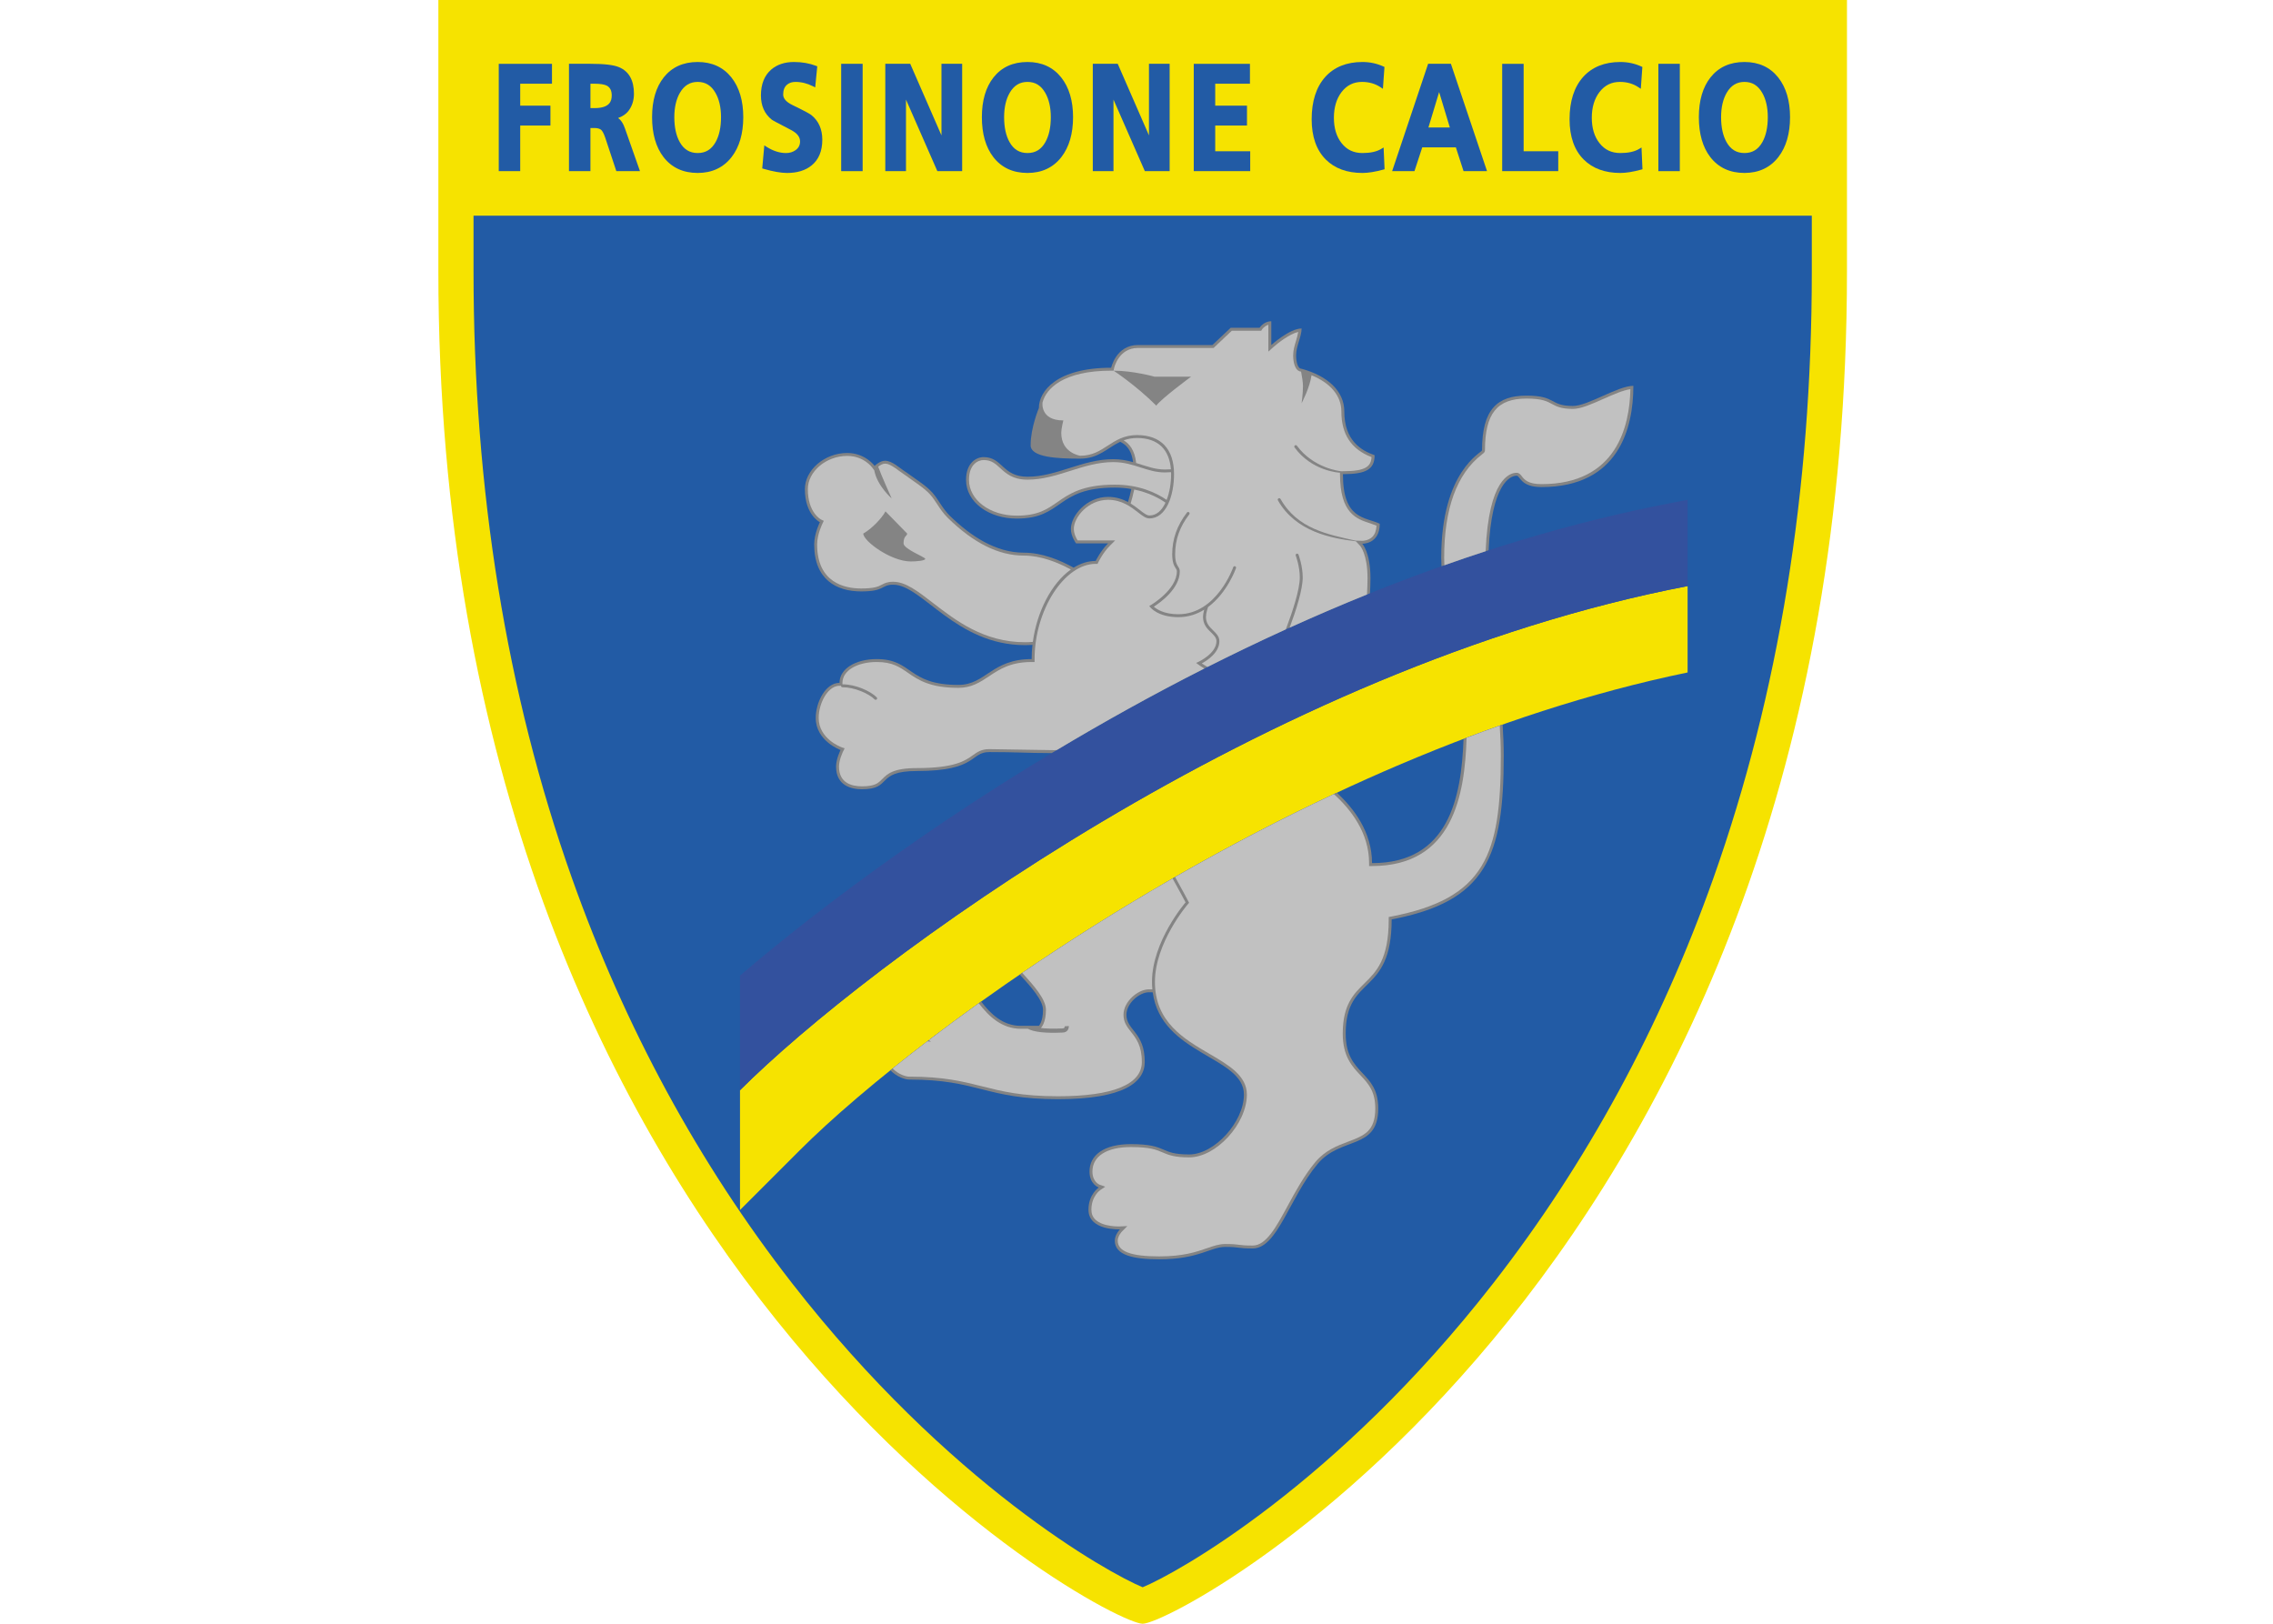 <?xml version="1.0" encoding="UTF-8" standalone="no"?>
<!-- Created with Inkscape (http://www.inkscape.org/) -->

<svg
   xmlns:dc="http://purl.org/dc/elements/1.1/"
   xmlns:cc="http://creativecommons.org/ns#"
   xmlns:rdf="http://www.w3.org/1999/02/22-rdf-syntax-ns#"
   xmlns:svg="http://www.w3.org/2000/svg"
   xmlns="http://www.w3.org/2000/svg"
   version="1.0"
   width="280"
   height="200"
   viewBox="0 0 280 200"
   id="Layer_1"
   xml:space="preserve"><defs
     id="defs103" /><path
     d="m 140.759,200 c 4.585,0 86.759,-44.144 86.759,-166.558 V -1.4793648e-5 H 54 V 33.442 C 54,155.856 136.175,200 140.759,200 z"
     id="path3"
     style="fill:#f6e300" /><path
     d="m 58.332,26.566 c 0,3.998 0,6.876 0,6.876 0,26.9 4.073,52.025 12.108,74.677 6.522,18.39 15.647,35.187 27.121,49.926 19.3,24.791 38.98,35.723 43.199,37.461 4.219,-1.737 23.899,-12.67 43.199,-37.461 11.474,-14.739 20.599,-31.535 27.121,-49.926 8.033,-22.652 12.108,-47.777 12.108,-74.677 0,0 0,-2.878 0,-6.876 H 58.332 z"
     id="path5"
     style="fill:#225ba5" /><g
     transform="matrix(0.509,0,0,0.509,54,-1.4793648e-5)"
     id="g7"><path
       d="M 73,292.814 87.496,278.319 C 117.113,248.701 207.985,182.18 302.333,162.73 V 141.823 C 200,161.49 103.379,233.444 73,263.823 v 28.991 z"
       id="path9"
       style="fill:#f6e300" /><path
       d="m 302.333,120.948 -3.869,0.744 C 200.269,140.563 111.981,202.713 73,236.086 v 27.737 c 30.379,-30.379 127,-102.333 229.333,-122 v -20.875 z"
       id="path11"
       style="fill:#33519e" /></g><g
     transform="matrix(0.509,0,0,0.509,54,-1.4793648e-5)"
     id="g13"><path
       d="m 227.833,126.74 c -3.563,-1.688 -8.917,-0.938 -8.917,-12 5.667,0 7.667,-1.188 7.667,-4.584 -3.313,-1.15 -7.333,-3.604 -7.333,-10.583 0,-5.021 -4.167,-8.646 -10.333,-10.333 -1.021,0 -1.334,-1.938 -1.334,-3.25 0,-2.25 1.333,-4.5 1.333,-6.5 -2.896,0 -7.333,4 -7.333,4 v -5.75 c -1.875,0 -2.833,1.583 -2.833,1.583 h -7 l -4.417,4.167 h -18 c -5.334,0 -6.5,5.5 -6.5,5.5 -13.166,0 -17.5,5.667 -17.5,9.75 0,0 -2,4.75 -2,9 0,2.917 6.334,3.25 12,3.25 4.486,0 6.597,-2.642 9.689,-4.083 l 0.479,0.271 c 1.462,0.832 2.335,2.399 2.629,4.648 -1.443,-0.401 -2.995,-0.712 -4.797,-0.712 -7.5,0 -13.625,4.25 -20.75,4.25 -6.125,0 -6,-4.75 -10.625,-4.75 -1.75,0 -4.25,1.375 -4.25,5.5 0,5.5 5.625,9.375 12.25,9.375 11.375,0 9.375,-7.5 23.75,-7.5 1.445,0 2.768,0.136 3.998,0.346 -0.241,1.165 -0.529,2.245 -0.802,3.149 -1.315,-0.703 -2.891,-1.245 -4.821,-1.245 -5.25,0 -9,4.583 -9,7.75 0,1.833 1.25,3.5 1.25,3.5 h 7.75 c -1.875,1.875 -3,4.25 -3,4.25 -1.866,0 -3.666,0.588 -5.339,1.629 -3.34,-1.86 -7.653,-3.629 -12.036,-3.629 -6.805,0 -12.856,-3.992 -17.874,-8.875 -1.885,-1.833 -2.772,-3.96 -4.247,-5.621 -1.535,-1.731 -3.668,-2.996 -6.246,-4.879 -1.724,-1.078 -3.463,-2.875 -5.258,-2.875 -1.25,0 -2.5,1.25 -2.5,1.25 0,0 -2.25,-3.125 -6.625,-3.125 -5.5,0 -10.25,4.125 -10.25,8.75 0,6.25 3.625,8 3.625,8 0,0 -1.375,2.75 -1.375,5.375 0,8.5 5.375,11.375 11.375,11.375 5.875,0 4.75,-1.625 7.75,-1.625 7,0 15.125,14.625 31.875,14.625 0.604,0 1.22,-0.026 1.823,-0.068 -0.129,1.142 -0.198,2.292 -0.198,3.443 -9.75,0 -11.084,6.25 -17.75,6.25 -12.334,0 -11,-6.25 -19.75,-6.25 -5.084,0 -9,2.333 -9,5.75 -3.416,0 -5.75,4.75 -5.75,8.5 0,5.583 6,7.75 6,7.75 0,0 -1.083,2.167 -1.083,4 0,4.667 3.75,5.5 6.25,5.5 7.499,0 3.167,-4.417 13.333,-4.417 14.666,0 12.834,-4.583 17.5,-4.583 6.778,0 8.57,0.233 15.107,0.248 22.986,-13.84 49.049,-27.437 77.024,-38.669 0.073,-1.209 0.118,-2.467 0.118,-3.663 0,-6.291 -2,-8.333 -2,-8.333 0,0 4.251,0.168 4.251,-4.832 z"
       id="path15"
       style="fill:#848484" /><g
       id="g17"><path
         d="m 168.875,112.042 c 2.353,0.712 4.462,1.573 6.958,1.573 0.519,0 0.994,-0.021 1.45,-0.047 -0.369,-4.72 -3.033,-7.578 -8.2,-7.578 -1.238,0 -2.285,0.227 -3.231,0.573 1.311,0.747 2.682,2.289 3.023,5.479 z"
         id="path19"
         style="fill:#c1c1c1" /><path
         d="m 168.404,118.463 c -0.254,1.228 -0.563,2.387 -0.867,3.383 2.124,1.293 3.501,2.895 4.546,2.895 1.776,0 3.042,-1.297 3.889,-3.106 -1.65,-1.146 -4.163,-2.479 -7.568,-3.172 z"
         id="path21"
         style="fill:#c1c1c1" /></g><path
       d="m 128.417,116.115 c 0,4.859 5.069,8.666 11.541,8.666 5.133,0 7.329,-1.526 9.872,-3.295 2.835,-1.971 6.049,-4.205 13.878,-4.205 5.803,0 9.928,1.896 12.545,3.687 0.68,-1.738 1.08,-3.937 1.08,-6.228 0,0 -0.01,-0.248 -0.019,-0.481 -0.659,0.029 -1.481,0.064 -1.481,0.064 -2.137,0 -3.947,-0.581 -5.865,-1.196 -1.997,-0.641 -4.063,-1.304 -6.635,-1.304 -3.688,0 -7.116,1.085 -10.431,2.133 -3.29,1.041 -6.693,2.117 -10.319,2.117 -3.552,0 -5.186,-1.492 -6.627,-2.81 -1.186,-1.084 -2.122,-1.94 -3.998,-1.94 -1.315,0 -3.541,1.01 -3.541,4.792 z"
       id="path23"
       style="fill:#c1c1c1" /><path
       d="m 203.325,120.599 c 0.17,-0.097 0.387,-0.037 0.483,0.133 4.139,7.304 11.523,8.594 18.147,10.092 l 1.651,0.042 c 0.014,0 1.424,0.029 2.43,-0.947 0.631,-0.613 0.938,-1.556 1.019,-2.711 -0.551,-0.202 -1.52,-0.558 -1.52,-0.558 -3.266,-1.044 -7.329,-2.344 -7.329,-11.909 v -0.357 c -0.006,0 -0.01,0.003 -0.016,0.003 -0.274,-0.013 -6.758,-0.365 -10.977,-6.103 -0.116,-0.157 -0.082,-0.379 0.075,-0.495 0.158,-0.116 0.38,-0.082 0.495,0.075 4.013,5.457 10.438,6.14 10.501,6.143 0.105,0.005 0.172,0.016 0.216,0.025 h 0.414 c 5.51,0 6.787,-1.16 6.929,-3.417 -4.896,-1.886 -7.304,-5.491 -7.304,-11.041 0,-3.768 -2.6,-6.872 -7.218,-8.767 -0.444,3.098 -2.407,6.767 -2.407,6.767 0,0 0.334,-2.333 0.334,-4.167 0,-0.863 -0.222,-2.243 -0.457,-3.464 -0.021,-0.006 -0.042,-0.013 -0.063,-0.019 l 0.062,0.008 c -0.001,-0.002 -0.001,-0.004 -0.001,-0.006 -1.403,-0.119 -1.916,-2.081 -1.916,-3.936 0,-1.264 0.37,-2.476 0.727,-3.647 0.219,-0.715 0.389,-1.386 0.495,-2.029 -2.137,0.521 -4.999,2.768 -6.038,3.703 l -1.184,1.065 c 0,0 0,-5.261 0,-6.493 -0.962,0.296 -1.494,1.063 -1.521,1.105 l -0.208,0.334 -0.396,0.004 c 0,0 -6.2,0 -6.719,0 -0.372,0.352 -4.417,4.166 -4.417,4.166 h -18.281 c -4.682,0 -5.763,4.738 -5.807,4.94 l -0.121,0.559 c 4.762,0 9.928,1.459 9.928,1.459 h 8.833 c 0,0 -7.291,5.375 -8.416,7 -4.917,-4.917 -10.345,-8.459 -10.345,-8.459 l -0.572,10e-4 c -11.611,0 -15.765,4.362 -16.616,7.701 0,0 -0.634,4.341 5.033,4.341 0,0 -0.5,2 -0.5,3 0,4.917 4.583,5.541 4.583,5.541 2.905,0 4.721,-1.178 6.644,-2.425 1.951,-1.266 3.97,-2.575 7.106,-2.575 5.777,0 8.959,3.359 8.959,9.459 0,5.157 -1.865,10.708 -5.959,10.708 -0.871,0 -1.707,-0.649 -2.766,-1.472 -1.645,-1.277 -3.897,-3.028 -7.234,-3.028 -4.81,0 -8.291,4.206 -8.291,7.042 0,1.164 0.605,2.284 0.921,2.791 0.688,0 9.081,0 9.081,0 l -1.21,1.21 c -1.761,1.761 -2.85,4.03 -2.86,4.053 l -0.192,0.404 h -0.448 c -7.603,0 -14.791,11.198 -14.791,23.042 v 0.708 h -0.709 c -5.123,0 -7.759,1.754 -10.309,3.45 -2.165,1.439 -4.21,2.8 -7.441,2.8 -6.916,0 -9.726,-1.939 -12.205,-3.65 -2.021,-1.395 -3.765,-2.6 -7.545,-2.6 -4.804,0 -8.291,2.121 -8.291,5.042 v 0.354 c 3.179,0 6.779,1.633 8.292,3.146 0.138,0.139 0.139,0.363 0,0.501 -0.139,0.139 -0.363,0.139 -0.501,0 -1.419,-1.418 -4.889,-2.938 -7.791,-2.938 -0.196,0 -0.354,-0.158 -0.354,-0.354 h -0.354 c -1.76,0 -2.98,1.569 -3.551,2.505 -0.934,1.529 -1.49,3.506 -1.49,5.287 0,5.008 5.307,7.001 5.533,7.084 l 0.745,0.271 -0.353,0.711 c -0.011,0.021 -1.01,2.044 -1.01,3.684 0,3.96 3.014,4.791 5.542,4.791 3.171,0 3.939,-0.771 4.912,-1.749 1.246,-1.25 2.658,-2.667 8.421,-2.667 9.15,0 11.663,-1.788 13.498,-3.094 1.123,-0.8 2.093,-1.49 4.002,-1.49 l 15.75,0.25 c 0.129,0 0.334,-0.013 0.596,-0.037 11.225,-6.722 23.171,-13.376 35.705,-19.722 -0.852,-0.502 -1.459,-0.957 -1.515,-1 l -0.474,-0.358 0.541,-0.246 c 0.043,-0.021 4.375,-2.029 4.375,-5.012 0,-0.838 -0.604,-1.427 -1.304,-2.109 -0.912,-0.889 -1.946,-1.896 -1.946,-3.724 0,-0.602 0.137,-1.261 0.278,-1.783 -1.754,1.084 -3.83,1.805 -6.257,1.805 -4.867,0 -6.704,-2.29 -6.779,-2.387 l -0.25,-0.321 0.353,-0.203 c 0.063,-0.037 6.322,-3.705 6.322,-8.193 0,-0.298 -0.11,-0.47 -0.293,-0.755 -0.351,-0.549 -0.832,-1.3 -0.832,-3.37 0,-3.672 1.169,-6.974 3.574,-10.092 0.119,-0.155 0.342,-0.184 0.497,-0.064 0.09,0.07 0.138,0.175 0.138,0.281 0,0.075 -0.024,0.151 -0.074,0.216 -2.306,2.99 -3.426,6.149 -3.426,9.659 0,1.863 0.399,2.486 0.72,2.987 0.208,0.325 0.405,0.633 0.405,1.138 0,4.266 -4.852,7.657 -6.286,8.566 0.641,0.573 2.438,1.829 5.932,1.829 9.297,0 13.251,-11.271 13.29,-11.385 0.063,-0.187 0.264,-0.284 0.449,-0.222 0.185,0.063 0.284,0.265 0.221,0.45 -0.028,0.084 -2.092,5.966 -6.757,9.415 -0.095,0.261 -0.516,1.462 -0.516,2.429 0,1.528 0.88,2.387 1.731,3.217 0.747,0.727 1.519,1.479 1.519,2.616 0,2.804 -3.022,4.714 -4.257,5.381 0.332,0.227 0.823,0.542 1.384,0.854 6.182,-3.118 12.506,-6.159 18.955,-9.096 1.639,-4.332 3.376,-9.619 3.376,-12.555 0,-2.73 -0.966,-5.264 -0.976,-5.289 -0.071,-0.183 0.02,-0.388 0.202,-0.458 0.182,-0.07 0.388,0.02 0.458,0.202 0.042,0.108 1.024,2.679 1.024,5.545 0,2.914 -1.588,7.903 -3.167,12.148 6.134,-2.778 12.372,-5.468 18.719,-8.028 0.082,-1.259 0.135,-2.616 0.135,-3.954 0,-5.839 -1.785,-7.824 -1.804,-7.843 l -1.005,-1.08 c -5.962,-0.701 -14.576,-2.318 -18.874,-9.902 -0.093,-0.171 -0.034,-0.388 0.136,-0.483 z"
       id="path25"
       style="fill:#c1c1c1" /><path
       d="m 141.708,134.448 c -6.084,0 -12.092,-2.968 -18.368,-9.075 -1.133,-1.102 -1.903,-2.273 -2.648,-3.407 -0.533,-0.812 -1.037,-1.578 -1.635,-2.252 -1.084,-1.222 -2.537,-2.238 -4.219,-3.416 l -1.915,-1.36 c 0.041,0.027 -1.445,-1.015 -1.445,-1.015 -1.146,-0.848 -2.332,-1.725 -3.395,-1.725 -0.567,0 -1.215,0.402 -1.638,0.732 l 0,0 c 0.643,1.883 3.263,7.685 3.263,7.685 0,0 -3.531,-3.063 -4.21,-6.793 l -0.488,-0.666 c -0.085,-0.116 -2.114,-2.833 -6.052,-2.833 -5.083,0 -9.541,3.758 -9.541,8.042 0,5.679 3.098,7.298 3.229,7.364 l 0.631,0.316 -0.31,0.636 c -0.014,0.026 -1.301,2.638 -1.301,5.059 0,9.28 6.683,10.666 10.666,10.666 3.251,0 4.187,-0.495 5.012,-0.932 0.646,-0.341 1.313,-0.693 2.738,-0.693 2.99,0 5.931,2.269 9.652,5.142 5.477,4.225 12.291,9.483 22.223,9.483 0.633,0 1.28,-0.031 1.914,-0.078 1.001,-7.369 4.547,-14.209 9.201,-17.513 -3.213,-1.75 -7.277,-3.367 -11.364,-3.367 z m -27.375,1.417 c -4.813,0 -11.5,-4.938 -11.5,-6.75 2.188,-1.25 4.563,-3.813 5.375,-5.375 1.469,1.469 4.188,4.313 5.25,5.375 0,0.625 -0.875,0.5 -0.875,2.375 0,1.375 5.25,3.313 5.25,3.75 0,0.437 -2.125,0.625 -3.5,0.625 z"
       id="path27"
       style="fill:#c1c1c1" /><path
       d="m 254.179,133.155 c 0.701,-16.016 5.168,-18.04 6.779,-18.04 0.875,0 0.875,2.75 6,2.75 18.625,0 22.25,-14.125 22.25,-24.5 -3.75,0 -11,4.875 -14.625,4.875 -5.75,0 -3.875,-2.5 -11.25,-2.5 -7,0 -10.75,3.25 -10.75,13.25 0,0.5 -9.875,4.875 -9.875,26 0,0.669 0.024,1.351 0.062,2.034 3.775,-1.338 7.579,-2.63 11.409,-3.869 z"
       id="path29"
       style="fill:#848484" /><path
       d="m 253.459,133.386 c 0.711,-17.522 5.845,-18.979 7.499,-18.979 0.604,0 0.95,0.448 1.255,0.844 0.584,0.76 1.468,1.906 4.745,1.906 18.193,0 21.354,-14.029 21.524,-22.979 -1.729,0.247 -4.086,1.266 -6.415,2.304 -2.847,1.27 -5.536,2.468 -7.484,2.468 -2.875,0 -4.024,-0.619 -5.136,-1.218 -1.168,-0.63 -2.377,-1.282 -6.114,-1.282 -7.132,0 -10.041,3.634 -10.041,12.542 0,0.415 -0.269,0.622 -0.756,0.998 -6.051,4.672 -9.119,13.084 -9.119,25.002 0,0.588 0.017,1.187 0.047,1.787 3.31,-1.17 6.641,-2.303 9.995,-3.393 z"
       id="path31"
       style="fill:#c1c1c1" /><path
       d="m 248.107,178.808 c -0.511,14.271 -3.618,30.058 -22.149,30.058 0,-7.506 -4.419,-13.284 -8.519,-17.033 -28.594,13.378 -54.862,29.048 -76.73,43.998 2.833,3.067 5.624,6.257 5.624,8.535 0,2.875 -1,3.875 -1,3.875 0,0 -3,0 -4.375,0 -4.328,0 -7.288,-2.847 -9.597,-5.876 -8.1,5.789 -15.459,11.394 -21.967,16.635 1.584,1.604 3.508,2.241 4.563,2.241 16.75,0 18.375,4.75 36,4.75 16,0 21,-4.125 21,-9 0,-7.251 -4.438,-7.625 -4.438,-11.438 0,-2.813 3.188,-5.438 5.438,-5.438 0.301,0 0.612,0.007 0.928,0.018 2.02,15.108 22.072,15.473 22.072,24.732 0,6.625 -7.125,14.5 -13.25,14.5 -7.375,0 -5,-2.5 -14.125,-2.5 -6.625,0 -10,2.75 -10,6.625 0,3.125 2.25,3.875 2.25,3.875 0,0 -2.5,1.625 -2.5,5.375 0,5.125 7.625,4.75 7.625,4.75 0,0 -1.25,1.25 -1.25,2.75 0,3.5 4.5,4.5 10.75,4.5 9.625,0 12.375,-3 16,-3 3.625,0 2.75,0.375 6.625,0.375 6,0 8.801,-12.171 15.686,-20.436 5.622,-6.749 14.689,-3.314 14.689,-13.439 0,-9.25 -7.875,-7.875 -7.875,-18.125 0,-14.375 11.125,-8.875 11.125,-27.625 22.875,-4.375 27.125,-15.126 27.125,-39.625 0,-2.531 -0.119,-5.158 -0.273,-7.526 -3.166,1.117 -6.317,2.275 -9.452,3.469 z"
       id="path33"
       style="fill:#848484" /><path
       d="m 248.844,178.526 c -0.415,13.815 -3.268,31.048 -22.886,31.048 h -0.709 v -0.709 c 0,-7.357 -4.469,-13.051 -8.523,-16.702 -13.393,6.293 -26.27,13.085 -38.418,20.064 1.67,2.98 3.048,5.607 3.153,5.81 l 0.224,0.427 -0.315,0.365 c -0.08,0.092 -7.952,9.297 -7.952,18.786 0,9.7 7.017,13.795 13.208,17.408 4.649,2.713 9.042,5.276 9.042,9.842 0,7.106 -7.437,15.209 -13.959,15.209 -3.637,0 -5.068,-0.614 -6.453,-1.208 -1.48,-0.636 -3.013,-1.292 -7.672,-1.292 -5.817,0 -9.291,2.211 -9.291,5.916 0,2.542 1.7,3.18 1.772,3.205 l 1.327,0.475 -1.169,0.787 c -0.089,0.06 -2.181,1.492 -2.181,4.783 0,0.985 0.32,1.771 0.98,2.399 1.898,1.811 5.861,1.645 5.901,1.643 l 1.813,-0.086 -1.276,1.294 c -0.011,0.01 -1.044,1.07 -1.044,2.25 0,2.587 3.19,3.791 10.041,3.791 5.846,0 9.028,-1.103 11.586,-1.989 1.564,-0.542 2.916,-1.011 4.414,-1.011 1.828,0 2.563,0.097 3.274,0.189 0.701,0.091 1.427,0.186 3.351,0.186 3.252,0 5.672,-4.462 8.474,-9.629 1.853,-3.419 3.954,-7.294 6.667,-10.551 2.389,-2.867 5.35,-3.982 7.961,-4.966 3.812,-1.435 6.564,-2.471 6.564,-8.021 0,-4.226 -1.745,-6.078 -3.593,-8.041 -2.007,-2.131 -4.282,-4.546 -4.282,-10.084 0,-7.008 2.655,-9.613 5.223,-12.133 2.902,-2.848 5.902,-5.793 5.902,-15.492 v -0.586 l 0.576,-0.11 c 22.86,-4.372 26.549,-15.057 26.549,-38.929 0,-2.44 -0.111,-4.978 -0.259,-7.279 -2.684,0.954 -5.358,1.934 -8.02,2.941 z"
       id="path35"
       style="fill:#c1c1c1" /><path
       d="m 180.833,218.365 c 0,0 -1.416,-2.706 -3.139,-5.785 -13.074,7.533 -25.291,15.278 -36.393,22.848 2.943,3.19 5.74,6.414 5.74,8.938 0,3.08 -1.084,4.253 -1.208,4.376 l -0.021,0.021 c 1.235,0.147 2.921,0.213 5.228,0.104 0.199,0 0.341,-0.044 0.423,-0.13 0.129,-0.136 0.121,-0.376 0.12,-0.379 l 0.998,-0.073 c 0.005,0.067 0.04,0.672 -0.381,1.128 -0.191,0.207 -0.548,0.454 -1.136,0.453 -4.105,0.195 -6.908,-0.118 -8.41,-0.915 h -1.697 c -4.63,0 -7.784,-3.05 -10.169,-6.174 -4.249,3.046 -8.286,6.036 -12.108,8.952 0.347,0.216 0.569,0.346 0.569,0.346 0,0 -0.338,-0.037 -0.903,-0.092 -2.935,2.243 -5.745,4.441 -8.406,6.577 1.427,1.424 3.126,1.973 4.018,1.973 8.356,0 13.089,1.195 17.666,2.352 4.669,1.18 9.498,2.398 18.334,2.398 13.275,0 20.292,-2.867 20.292,-8.291 0,-3.958 -1.378,-5.706 -2.593,-7.248 -0.949,-1.204 -1.845,-2.341 -1.845,-4.189 0,-3.166 3.462,-6.146 6.146,-6.146 0.273,0 0.555,0.006 0.839,0.015 -0.054,-0.583 -0.089,-1.18 -0.089,-1.806 0,-9.878 8.125,-19.253 8.125,-19.253 z"
       id="path37"
       style="fill:#c1c1c1" /></g><g
     transform="matrix(0.509,0,0,0.509,54,-1.4793648e-5)"
     id="g39"><path
       d="m 14.615,15.439 v 25.976 h 5.194 c 0,0 0,-10.245 0,-11.031 0.755,0 7.313,0 7.313,0 v -4.819 c 0,0 -6.558,0 -7.313,0 0,-0.682 0,-4.623 0,-5.306 0.759,0 7.688,0 7.688,0 V 15.44 H 14.615 z"
       id="path41"
       style="fill:#225ba5" /><path
       d="M 15.041,40.99 V 15.865 h 12.031 v 3.969 h -7.688 v 6.156 h 7.313 v 3.969 H 19.384 V 40.99 h -4.343 z"
       id="path43"
       style="fill:#225ba5" /><path
       d="m 31.609,15.439 v 25.976 h 5.194 c 0,0 0,-9.655 0,-10.438 0.409,0 0.966,0 0.966,0 0.76,0 1.318,0.162 1.659,0.482 0.219,0.207 0.562,0.692 0.946,1.829 l 2.696,8.126 h 5.72 L 45.134,31.019 c -0.425,-1.213 -0.978,-2.015 -1.631,-2.466 0.997,-0.354 1.888,-0.889 2.55,-1.778 0.85,-1.135 1.281,-2.515 1.281,-4.1 0,-3.251 -1.213,-5.409 -3.605,-6.414 -1.306,-0.554 -3.597,-0.823 -7.004,-0.823 h -5.116 z m 6.19,4.82 c 1.329,0 2.314,0.151 2.928,0.448 0.822,0.424 1.227,1.206 1.227,2.388 0,1.315 -0.431,3.063 -4.154,3.063 0,0 -0.578,0 -0.995,0 0,-0.696 0,-5.203 0,-5.899 0.416,0 0.994,0 0.994,0 z"
       id="path45"
       style="fill:#225ba5" /><path
       d="M 32.034,40.99 V 15.865 h 4.691 c 3.318,0 5.599,0.264 6.84,0.79 2.229,0.937 3.344,2.943 3.344,6.021 0,1.499 -0.399,2.78 -1.197,3.846 -0.818,1.101 -1.909,1.756 -3.273,1.966 v 0.071 c 0.956,0.094 1.721,0.961 2.295,2.602 l 3.457,9.829 H 43.378 L 40.777,33.153 C 40.445,32.169 40.092,31.502 39.719,31.15 39.295,30.752 38.645,30.552 37.769,30.552 H 36.377 V 40.99 h -4.343 z m 4.344,-21.156 v 6.75 h 1.421 c 3.053,0 4.579,-1.163 4.579,-3.489 0,-1.344 -0.488,-2.268 -1.466,-2.771 -0.675,-0.327 -1.713,-0.49 -3.113,-0.49 h -1.421 z"
       id="path47"
       style="fill:#225ba5" /><path
       d="m 54.54,18.732 c -1.87,2.363 -2.818,5.599 -2.818,9.616 0,4.039 0.938,7.297 2.785,9.683 1.964,2.536 4.742,3.821 8.258,3.821 3.464,0 6.227,-1.297 8.211,-3.856 1.868,-2.421 2.815,-5.667 2.815,-9.647 0,-3.959 -0.958,-7.182 -2.848,-9.58 -1.975,-2.499 -4.727,-3.767 -8.179,-3.767 -3.503,0 -6.27,1.256 -8.224,3.73 z m 3.887,15.671 0,0 c -0.878,-1.556 -1.323,-3.59 -1.323,-6.046 0,-2.373 0.459,-4.364 1.365,-5.919 1.027,-1.761 2.433,-2.617 4.296,-2.617 1.861,0 3.261,0.855 4.279,2.616 0.906,1.557 1.365,3.548 1.365,5.92 0,2.456 -0.444,4.49 -1.322,6.046 -0.998,1.77 -2.412,2.63 -4.322,2.63 -1.922,0 -3.341,-0.86 -4.338,-2.63 z"
       id="path49"
       style="fill:#225ba5" /><path
       d="m 52.147,28.349 c 0,-3.938 0.908,-7.056 2.726,-9.353 1.878,-2.379 4.509,-3.568 7.892,-3.568 3.331,0 5.946,1.201 7.845,3.604 1.838,2.332 2.757,5.438 2.757,9.317 0,3.902 -0.909,7.031 -2.727,9.387 -1.908,2.462 -4.533,3.692 -7.875,3.692 -3.393,0 -6.033,-1.219 -7.922,-3.657 -1.797,-2.321 -2.696,-5.461 -2.696,-9.422 z m 4.532,0.008 c 0,2.542 0.459,4.627 1.377,6.255 1.07,1.897 2.64,2.847 4.709,2.847 2.059,0 3.622,-0.949 4.692,-2.847 0.918,-1.628 1.378,-3.713 1.378,-6.255 0,-2.46 -0.475,-4.504 -1.423,-6.133 -1.091,-1.886 -2.64,-2.828 -4.647,-2.828 -2.009,0 -3.563,0.942 -4.663,2.828 -0.95,1.63 -1.423,3.673 -1.423,6.133 z"
       id="path51"
       style="fill:#225ba5" /><path
       d="m 80.563,16.827 0,0 c -1.657,1.427 -2.496,3.534 -2.496,6.265 0,2.505 0.878,4.474 2.61,5.853 0.171,0.136 0.852,0.54 4.639,2.489 1.493,0.771 2.22,1.684 2.22,2.786 0,0.905 -0.366,1.603 -1.119,2.134 -0.665,0.457 -1.411,0.68 -2.278,0.68 -1.532,0 -3.103,-0.498 -4.668,-1.481 l -0.588,-0.369 -0.502,5.572 0.337,0.098 c 2.298,0.664 4.205,1 5.669,1 2.469,0 4.473,-0.618 5.956,-1.837 1.708,-1.39 2.575,-3.476 2.575,-6.2 0,-2.537 -0.878,-4.535 -2.608,-5.938 -0.28,-0.231 -1.07,-0.741 -4.65,-2.479 -1.466,-0.715 -2.21,-1.563 -2.21,-2.519 0,-1.11 0.323,-1.906 0.989,-2.434 0.524,-0.422 1.175,-0.626 1.991,-0.626 1.429,0 2.846,0.352 4.212,1.044 l 0.555,0.281 0.501,-5.1 -0.302,-0.116 C 89.799,15.314 88,15.001 86.049,15.001 c -2.225,0.001 -4.07,0.615 -5.486,1.826 z"
       id="path53"
       style="fill:#225ba5" /><path
       d="m 91.242,16.327 -0.408,4.159 c -1.433,-0.727 -2.901,-1.09 -4.404,-1.09 -0.908,0 -1.66,0.239 -2.256,0.718 -0.767,0.607 -1.15,1.529 -1.15,2.767 0,1.137 0.816,2.104 2.45,2.901 2.632,1.277 4.155,2.086 4.568,2.426 1.634,1.324 2.45,3.193 2.45,5.607 0,2.602 -0.807,4.56 -2.42,5.872 -1.411,1.16 -3.307,1.74 -5.686,1.74 -1.432,0 -3.282,-0.328 -5.551,-0.983 l 0.408,-4.532 c 1.642,1.031 3.273,1.547 4.895,1.547 0.947,0 1.788,-0.253 2.523,-0.758 0.866,-0.611 1.299,-1.438 1.299,-2.481 0,-1.266 -0.816,-2.32 -2.45,-3.164 -2.823,-1.453 -4.347,-2.268 -4.568,-2.443 -1.634,-1.301 -2.45,-3.141 -2.45,-5.521 0,-2.613 0.782,-4.594 2.348,-5.941 1.342,-1.148 3.078,-1.723 5.209,-1.723 1.907,0 3.639,0.3 5.193,0.899 z"
       id="path55"
       style="fill:#225ba5" /><rect
       width="5.194"
       height="25.976"
       x="97.486"
       y="15.439"
       id="rect57"
       style="fill:#225ba5" /><path
       d="M 97.912,40.99 V 15.865 h 4.344 V 40.99 h -4.344 z"
       id="path59"
       style="fill:#225ba5" /><path
       d="m 121.758,15.439 c 0,0 0,14.255 0,17.325 -1.244,-2.852 -7.56,-17.325 -7.56,-17.325 h -6.034 v 25.976 h 5.007 c 0,0 0,-14.255 0,-17.315 1.245,2.841 7.591,17.315 7.591,17.315 h 6.003 V 15.439 h -5.007 z"
       id="path61"
       style="fill:#225ba5" /><path
       d="M 108.59,40.99 V 15.865 h 5.33 l 8.203,18.8 h 0.061 v -18.8 h 4.156 V 40.99 h -5.301 l -8.233,-18.782 h -0.06 V 40.99 h -4.156 z"
       id="path63"
       style="fill:#225ba5" /><path
       d="m 134.354,18.732 c -1.869,2.363 -2.817,5.599 -2.817,9.616 0,4.039 0.937,7.297 2.785,9.683 1.964,2.536 4.742,3.821 8.257,3.821 3.465,0 6.228,-1.297 8.212,-3.856 1.868,-2.421 2.815,-5.667 2.815,-9.647 0,-3.959 -0.958,-7.182 -2.848,-9.58 -1.976,-2.499 -4.727,-3.767 -8.18,-3.767 -3.503,0 -6.27,1.256 -8.224,3.73 z m 3.886,15.671 0,0 c -0.878,-1.556 -1.322,-3.59 -1.322,-6.046 0,-2.373 0.459,-4.364 1.364,-5.919 1.028,-1.761 2.433,-2.617 4.296,-2.617 1.862,0 3.262,0.855 4.279,2.616 0.907,1.557 1.366,3.548 1.366,5.92 0,2.456 -0.445,4.49 -1.323,6.046 -0.998,1.77 -2.412,2.63 -4.322,2.63 -1.921,0 -3.34,-0.86 -4.338,-2.63 z"
       id="path65"
       style="fill:#225ba5" /><path
       d="m 131.961,28.349 c 0,-3.938 0.909,-7.056 2.727,-9.353 1.878,-2.379 4.508,-3.568 7.891,-3.568 3.332,0 5.947,1.201 7.846,3.604 1.837,2.332 2.756,5.438 2.756,9.317 0,3.902 -0.908,7.031 -2.726,9.387 -1.909,2.462 -4.534,3.692 -7.876,3.692 -3.393,0 -6.033,-1.219 -7.921,-3.657 -1.799,-2.321 -2.697,-5.461 -2.697,-9.422 z m 4.531,0.008 c 0,2.542 0.459,4.627 1.378,6.255 1.069,1.897 2.639,2.847 4.708,2.847 2.059,0 3.623,-0.949 4.693,-2.847 0.918,-1.628 1.377,-3.713 1.377,-6.255 0,-2.46 -0.475,-4.504 -1.423,-6.133 -1.09,-1.886 -2.64,-2.828 -4.647,-2.828 -2.009,0 -3.563,0.942 -4.663,2.828 -0.948,1.63 -1.423,3.673 -1.423,6.133 z"
       id="path67"
       style="fill:#225ba5" /><path
       d="m 171.975,15.439 c 0,0 0,14.252 0,17.324 -1.246,-2.854 -7.56,-17.324 -7.56,-17.324 h -6.034 v 25.976 h 5.007 c 0,0 0,-14.255 0,-17.315 1.245,2.841 7.59,17.315 7.59,17.315 h 6.003 V 15.439 h -5.006 z"
       id="path69"
       style="fill:#225ba5" /><path
       d="M 158.807,40.99 V 15.865 h 5.33 l 8.203,18.8 h 0.06 v -18.8 h 4.156 V 40.99 h -5.3 l -8.233,-18.782 h -0.06 V 40.99 h -4.156 z"
       id="path71"
       style="fill:#225ba5" /><path
       d="m 182.816,15.439 v 25.976 h 13.662 v -4.819 c 0,0 -7.701,0 -8.469,0 0,-0.702 0,-5.509 0,-6.212 0.76,0 7.688,0 7.688,0 v -4.819 c 0,0 -6.928,0 -7.688,0 0,-0.682 0,-4.623 0,-5.306 0.767,0 8.406,0 8.406,0 V 15.44 h -13.599 z"
       id="path73"
       style="fill:#225ba5" /><path
       d="M 183.241,40.99 V 15.865 h 12.75 v 3.969 h -8.406 v 6.156 h 7.688 v 3.969 h -7.688 v 7.063 h 8.469 v 3.969 h -12.813 z"
       id="path75"
       style="fill:#225ba5" /><path
       d="m 214.634,18.624 0,0 c -2.179,2.437 -3.283,5.88 -3.283,10.234 0,4.212 1.156,7.496 3.437,9.76 2.148,2.146 5.128,3.234 8.856,3.234 1.381,0 3.071,-0.271 5.025,-0.805 l 0.327,-0.09 -0.233,-5.267 -0.611,0.365 c -1.085,0.648 -2.602,0.977 -4.508,0.977 -2.137,0 -3.789,-0.785 -5.054,-2.401 -1.233,-1.558 -1.858,-3.62 -1.858,-6.134 0,-2.517 0.626,-4.611 1.861,-6.226 1.275,-1.648 2.895,-2.451 4.948,-2.451 1.679,0 3.176,0.426 4.448,1.266 l 0.607,0.4 0.374,-5.284 -0.27,-0.122 c -1.571,-0.716 -3.273,-1.079 -5.059,-1.079 -3.816,0.001 -6.846,1.22 -9.007,3.623 z"
       id="path77"
       style="fill:#225ba5" /><path
       d="m 228.369,36.422 0.188,4.216 c -1.925,0.526 -3.563,0.79 -4.913,0.79 -3.629,0 -6.48,-1.037 -8.557,-3.111 -2.208,-2.191 -3.312,-5.345 -3.312,-9.458 0,-4.266 1.058,-7.583 3.175,-9.95 2.086,-2.32 4.983,-3.48 8.692,-3.48 1.733,0 3.36,0.347 4.883,1.04 l -0.302,4.265 c -1.35,-0.891 -2.91,-1.336 -4.683,-1.336 -2.175,0 -3.937,0.873 -5.286,2.618 -1.299,1.698 -1.948,3.859 -1.948,6.483 0,2.624 0.649,4.756 1.948,6.396 1.338,1.71 3.135,2.565 5.389,2.565 1.993,-10e-4 3.569,-0.347 4.726,-1.038 z"
       id="path79"
       style="fill:#225ba5" /><path
       d="m 239.535,15.439 -8.707,25.976 h 5.398 c 0,0 1.714,-5.223 1.887,-5.75 0.553,0 7.584,0 8.139,0 0.171,0.53 1.857,5.75 1.857,5.75 h 5.683 l -8.745,-25.976 h -5.512 z m 2.665,6.835 c 0.547,1.811 2.33,7.713 2.59,8.571 -0.854,0 -4.325,0 -5.179,0 0.26,-0.858 2.042,-6.759 2.589,-8.571 z"
       id="path81"
       style="fill:#225ba5" /><path
       d="m 231.419,40.99 8.422,-25.125 h 4.9 L 253.2,40.99 h -4.781 l -1.857,-5.75 h -8.756 l -1.887,5.75 h -4.5 z m 13.943,-9.719 -3.131,-10.364 h -0.063 l -3.13,10.364 h 6.324 z"
       id="path83"
       style="fill:#225ba5" /><path
       d="m 257.46,15.439 v 25.976 h 13.568 v -4.819 c 0,0 -7.608,0 -8.375,0 0,-0.816 0,-21.156 0,-21.156 h -5.193 z"
       id="path85"
       style="fill:#225ba5" /><path
       d="M 257.885,40.99 V 15.865 h 4.344 v 21.156 h 8.375 v 3.969 h -12.719 z"
       id="path87"
       style="fill:#225ba5" /><path
       d="m 277.05,18.624 0,0 c -2.179,2.437 -3.283,5.88 -3.283,10.234 0,4.212 1.156,7.496 3.437,9.76 2.148,2.146 5.128,3.234 8.856,3.234 1.381,0 3.071,-0.271 5.025,-0.805 l 0.327,-0.09 -0.233,-5.267 -0.611,0.365 c -1.085,0.648 -2.602,0.977 -4.508,0.977 -2.137,0 -3.789,-0.785 -5.054,-2.401 -1.233,-1.558 -1.858,-3.62 -1.858,-6.134 0,-2.517 0.626,-4.611 1.861,-6.226 1.275,-1.648 2.895,-2.451 4.948,-2.451 1.679,0 3.176,0.426 4.448,1.266 l 0.607,0.4 0.374,-5.284 -0.27,-0.122 c -1.571,-0.716 -3.273,-1.079 -5.059,-1.079 -3.816,0.001 -6.846,1.22 -9.007,3.623 z"
       id="path89"
       style="fill:#225ba5" /><path
       d="m 290.785,36.422 0.188,4.216 c -1.925,0.526 -3.563,0.79 -4.913,0.79 -3.629,0 -6.48,-1.037 -8.557,-3.111 -2.208,-2.191 -3.312,-5.345 -3.312,-9.458 0,-4.266 1.058,-7.583 3.175,-9.95 2.086,-2.32 4.983,-3.48 8.692,-3.48 1.733,0 3.36,0.347 4.883,1.04 l -0.302,4.265 c -1.35,-0.891 -2.91,-1.336 -4.683,-1.336 -2.175,0 -3.937,0.873 -5.286,2.618 -1.299,1.698 -1.948,3.859 -1.948,6.483 0,2.624 0.649,4.756 1.948,6.396 1.338,1.71 3.135,2.565 5.389,2.565 1.993,-10e-4 3.569,-0.347 4.726,-1.038 z"
       id="path91"
       style="fill:#225ba5" /><rect
       width="5.193"
       height="25.976"
       x="295.254"
       y="15.439"
       id="rect93"
       style="fill:#225ba5" /><path
       d="M 295.679,40.99 V 15.865 h 4.344 V 40.99 h -4.344 z"
       id="path95"
       style="fill:#225ba5" /><path
       d="m 307.874,18.732 c -1.869,2.362 -2.817,5.598 -2.817,9.616 0,4.039 0.937,7.297 2.784,9.683 1.964,2.536 4.742,3.821 8.258,3.821 3.465,0 6.228,-1.298 8.211,-3.856 1.869,-2.421 2.815,-5.666 2.815,-9.647 0,-3.959 -0.957,-7.182 -2.847,-9.58 -1.975,-2.499 -4.727,-3.767 -8.18,-3.767 -3.503,0 -6.271,1.256 -8.224,3.73 z m 2.564,9.625 c 0,-2.372 0.46,-4.363 1.365,-5.919 1.028,-1.761 2.434,-2.617 4.296,-2.617 1.861,0 3.261,0.856 4.279,2.616 0.906,1.557 1.366,3.548 1.366,5.92 0,2.456 -0.445,4.49 -1.322,6.046 -0.998,1.77 -2.412,2.63 -4.323,2.63 -1.921,0 -3.341,-0.86 -4.339,-2.63 -0.877,-1.555 -1.322,-3.59 -1.322,-6.046 z"
       id="path97"
       style="fill:#225ba5" /><path
       d="m 305.481,28.349 c 0,-3.938 0.908,-7.056 2.727,-9.353 1.877,-2.379 4.508,-3.568 7.891,-3.568 3.332,0 5.947,1.201 7.846,3.604 1.837,2.332 2.756,5.438 2.756,9.317 0,3.902 -0.908,7.031 -2.727,9.387 -1.908,2.462 -4.533,3.692 -7.875,3.692 -3.393,0 -6.033,-1.219 -7.922,-3.657 -1.797,-2.321 -2.696,-5.461 -2.696,-9.422 z m 4.532,0.008 c 0,2.542 0.459,4.627 1.377,6.255 1.07,1.897 2.64,2.847 4.709,2.847 2.059,0 3.623,-0.949 4.693,-2.847 0.918,-1.628 1.377,-3.713 1.377,-6.255 0,-2.46 -0.475,-4.504 -1.423,-6.133 -1.091,-1.886 -2.64,-2.828 -4.647,-2.828 -2.009,0 -3.563,0.942 -4.663,2.828 -0.949,1.63 -1.423,3.673 -1.423,6.133 z"
       id="path99"
       style="fill:#225ba5" /></g></svg>